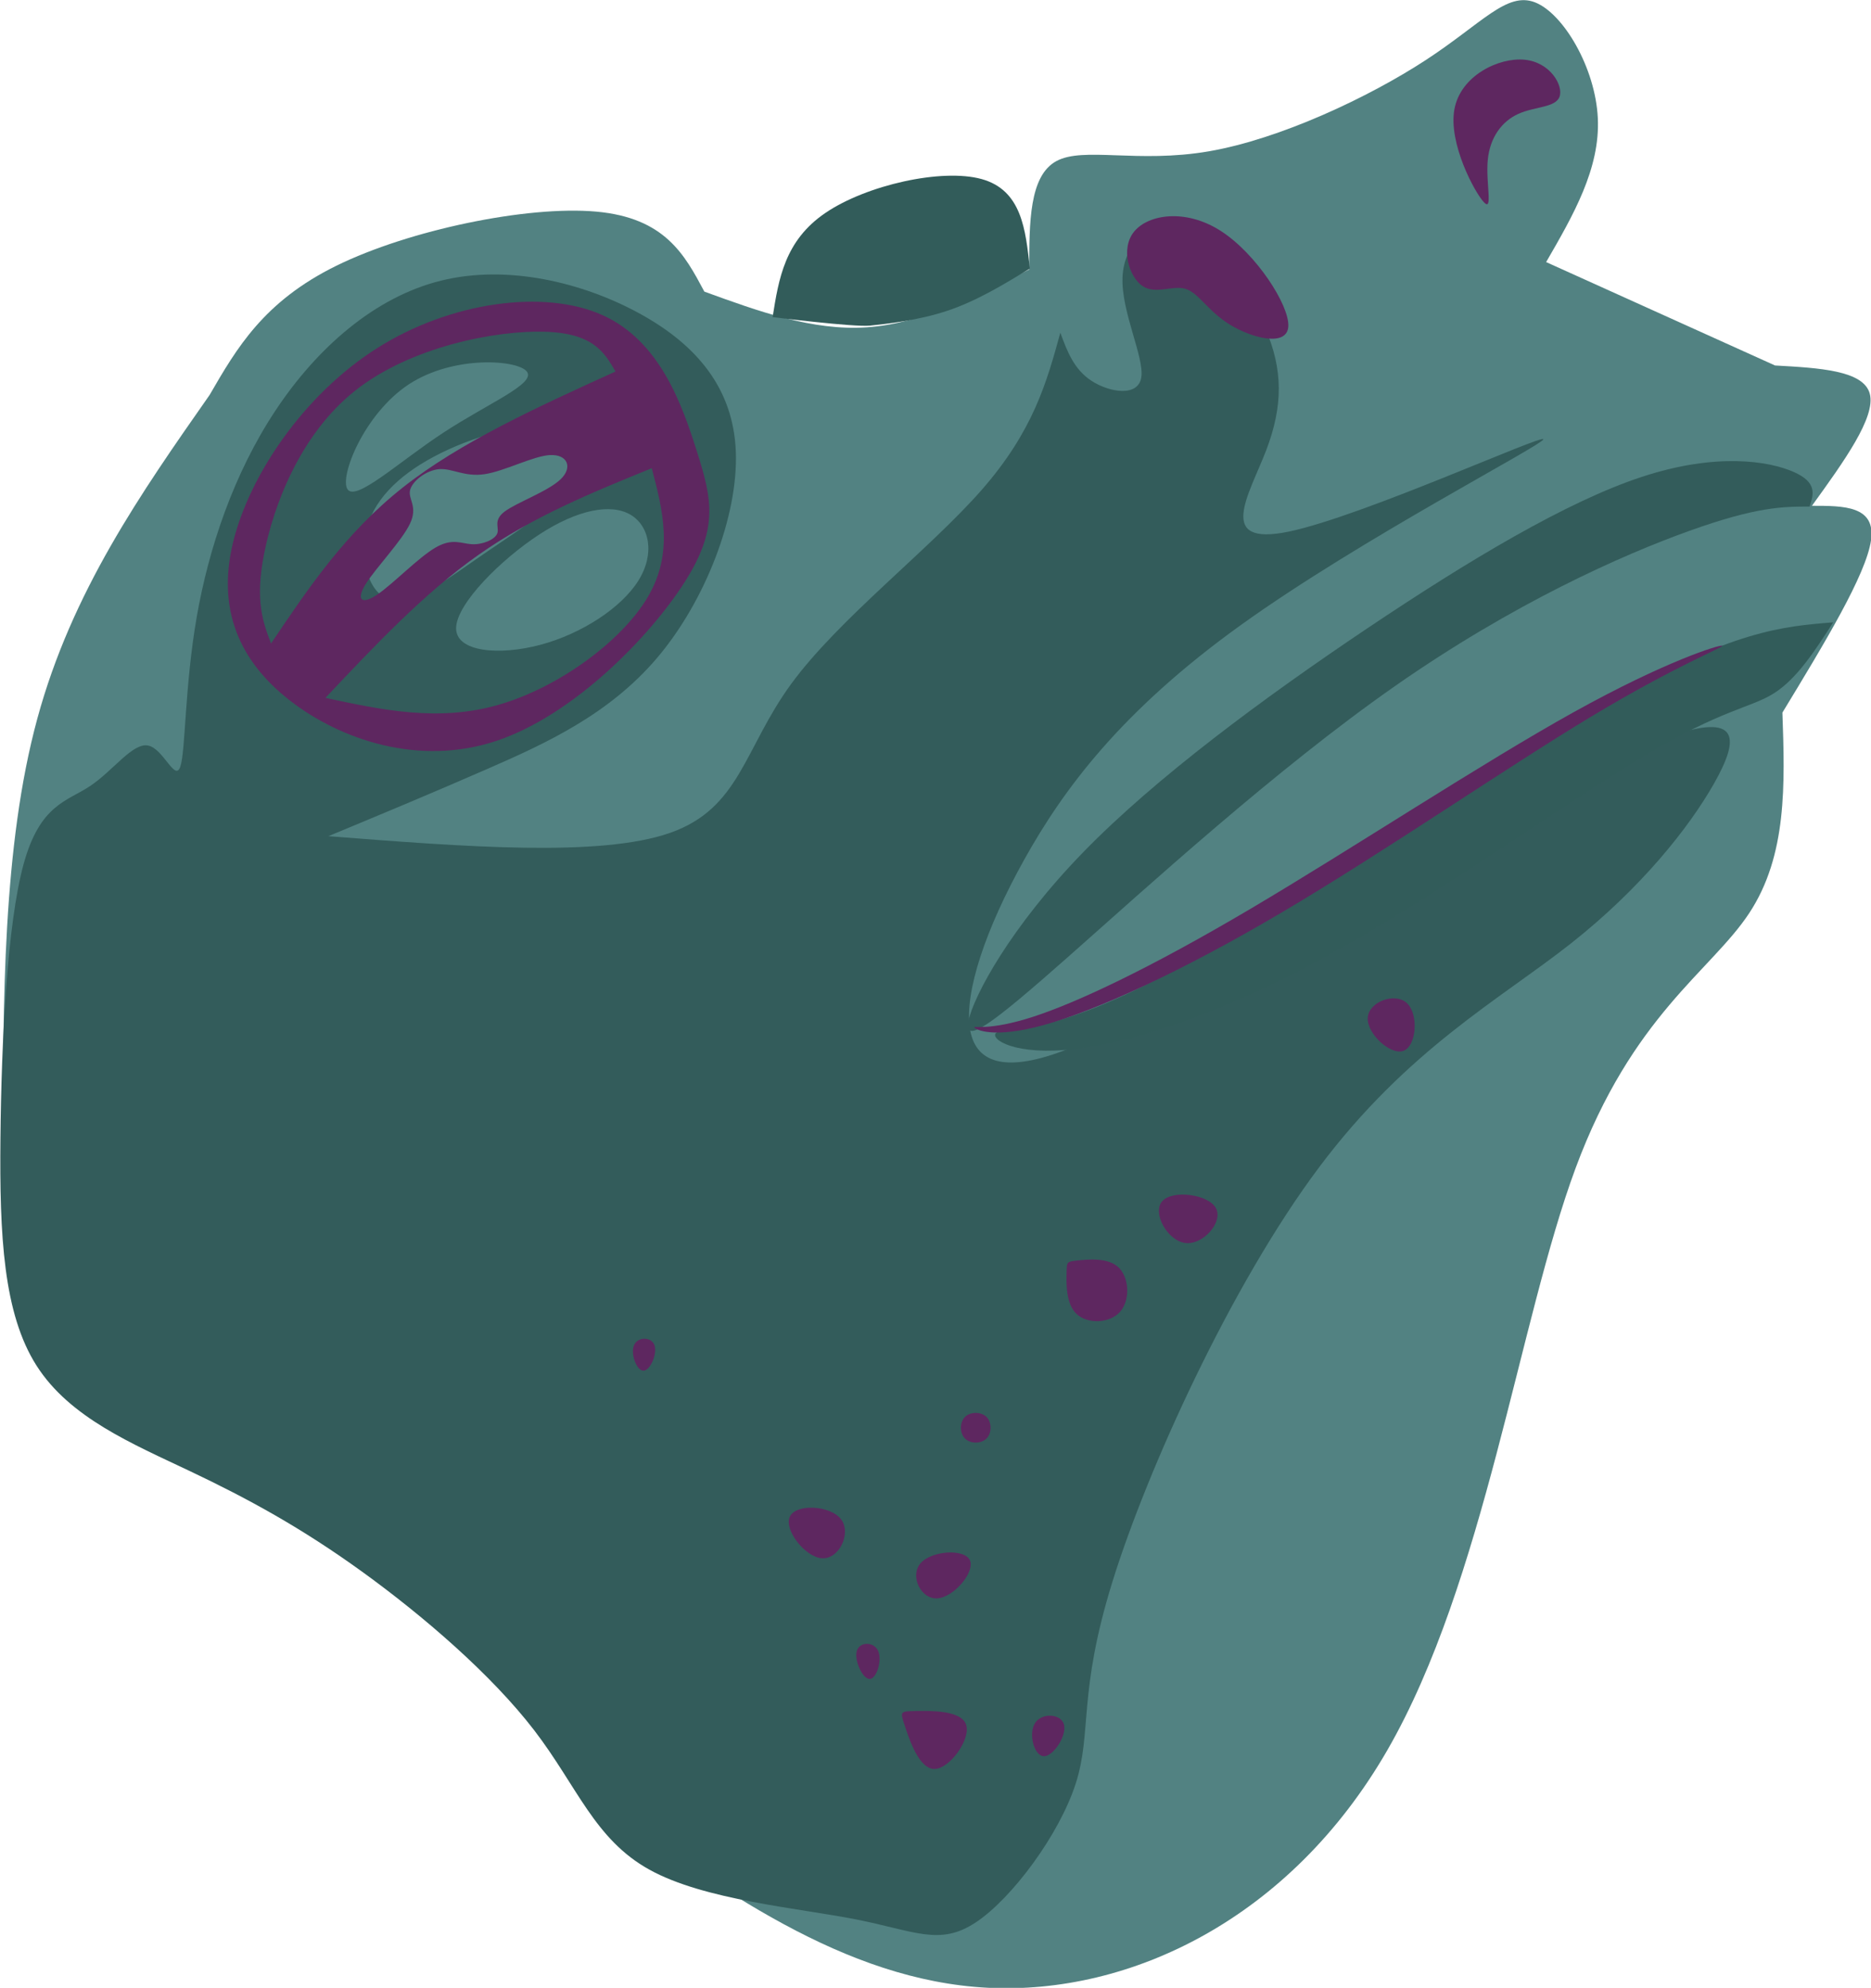 <?xml version="1.0" encoding="UTF-8" standalone="no"?>
<!-- Created with Inkscape (http://www.inkscape.org/) -->

<svg
   width="48.528mm"
   height="51.552mm"
   viewBox="0 0 48.528 51.552"
   version="1.1"
   id="svg1"
   xml:space="preserve"
   sodipodi:docname="pyxi.svg"
   inkscape:version="1.4 (e7c3feb100, 2024-10-09)"
   xmlns:inkscape="http://www.inkscape.org/namespaces/inkscape"
   xmlns:sodipodi="http://sodipodi.sourceforge.net/DTD/sodipodi-0.dtd"
   xmlns="http://www.w3.org/2000/svg"
   xmlns:svg="http://www.w3.org/2000/svg"><sodipodi:namedview
     id="namedview1"
     pagecolor="#505050"
     bordercolor="#eeeeee"
     borderopacity="1"
     inkscape:showpageshadow="0"
     inkscape:pageopacity="0"
     inkscape:pagecheckerboard="0"
     inkscape:deskcolor="#d1d1d1"
     inkscape:document-units="mm"
     inkscape:zoom="1.939368"
     inkscape:cx="93.587187"
     inkscape:cy="102.09511"
     inkscape:window-width="1163"
     inkscape:window-height="706"
     inkscape:window-x="0"
     inkscape:window-y="0"
     inkscape:window-maximized="0"
     inkscape:current-layer="layer1" /><defs
     id="defs1"><inkscape:path-effect
       effect="bspline"
       id="path-effect28"
       is_visible="true"
       lpeversion="1.3"
       weight="33.333"
       steps="2"
       helper_size="0"
       apply_no_weight="true"
       apply_with_weight="true"
       only_selected="false"
       uniform="false" /><inkscape:path-effect
       effect="bspline"
       id="path-effect27"
       is_visible="true"
       lpeversion="1.3"
       weight="33.333"
       steps="2"
       helper_size="0"
       apply_no_weight="true"
       apply_with_weight="true"
       only_selected="false"
       uniform="false" /><inkscape:path-effect
       effect="bspline"
       id="path-effect26"
       is_visible="true"
       lpeversion="1.3"
       weight="33.333"
       steps="2"
       helper_size="0"
       apply_no_weight="true"
       apply_with_weight="true"
       only_selected="false"
       uniform="false" /><inkscape:path-effect
       effect="bspline"
       id="path-effect25"
       is_visible="true"
       lpeversion="1.3"
       weight="33.333"
       steps="2"
       helper_size="0"
       apply_no_weight="true"
       apply_with_weight="true"
       only_selected="false"
       uniform="false" /><inkscape:path-effect
       effect="bspline"
       id="path-effect24"
       is_visible="true"
       lpeversion="1.3"
       weight="33.333"
       steps="2"
       helper_size="0"
       apply_no_weight="true"
       apply_with_weight="true"
       only_selected="false"
       uniform="false" /><inkscape:path-effect
       effect="bspline"
       id="path-effect23"
       is_visible="true"
       lpeversion="1.3"
       weight="33.333"
       steps="2"
       helper_size="0"
       apply_no_weight="true"
       apply_with_weight="true"
       only_selected="false"
       uniform="false" /><inkscape:path-effect
       effect="bspline"
       id="path-effect22"
       is_visible="true"
       lpeversion="1.3"
       weight="33.333"
       steps="2"
       helper_size="0"
       apply_no_weight="true"
       apply_with_weight="true"
       only_selected="false"
       uniform="false" /><inkscape:path-effect
       effect="bspline"
       id="path-effect21"
       is_visible="true"
       lpeversion="1.3"
       weight="33.333"
       steps="2"
       helper_size="0"
       apply_no_weight="true"
       apply_with_weight="true"
       only_selected="false"
       uniform="false" /><inkscape:path-effect
       effect="bspline"
       id="path-effect20"
       is_visible="true"
       lpeversion="1.3"
       weight="33.333"
       steps="2"
       helper_size="0"
       apply_no_weight="true"
       apply_with_weight="true"
       only_selected="false"
       uniform="false" /><inkscape:path-effect
       effect="bspline"
       id="path-effect19"
       is_visible="true"
       lpeversion="1.3"
       weight="33.333"
       steps="2"
       helper_size="0"
       apply_no_weight="true"
       apply_with_weight="true"
       only_selected="false"
       uniform="false" /><inkscape:path-effect
       effect="bspline"
       id="path-effect18"
       is_visible="true"
       lpeversion="1.3"
       weight="33.333"
       steps="2"
       helper_size="0"
       apply_no_weight="true"
       apply_with_weight="true"
       only_selected="false"
       uniform="false" /><inkscape:path-effect
       effect="bspline"
       id="path-effect17"
       is_visible="true"
       lpeversion="1.3"
       weight="33.333"
       steps="2"
       helper_size="0"
       apply_no_weight="true"
       apply_with_weight="true"
       only_selected="false"
       uniform="false" /><inkscape:path-effect
       effect="bspline"
       id="path-effect16"
       is_visible="true"
       lpeversion="1.3"
       weight="33.333"
       steps="2"
       helper_size="0"
       apply_no_weight="true"
       apply_with_weight="true"
       only_selected="false"
       uniform="false" /><inkscape:path-effect
       effect="bspline"
       id="path-effect15"
       is_visible="true"
       lpeversion="1.3"
       weight="33.333"
       steps="2"
       helper_size="0"
       apply_no_weight="true"
       apply_with_weight="true"
       only_selected="false"
       uniform="false" /><inkscape:path-effect
       effect="bspline"
       id="path-effect14"
       is_visible="true"
       lpeversion="1.3"
       weight="33.333"
       steps="2"
       helper_size="0"
       apply_no_weight="true"
       apply_with_weight="true"
       only_selected="false"
       uniform="false" /><inkscape:path-effect
       effect="bspline"
       id="path-effect13"
       is_visible="true"
       lpeversion="1.3"
       weight="33.333"
       steps="2"
       helper_size="0"
       apply_no_weight="true"
       apply_with_weight="true"
       only_selected="false"
       uniform="false" /><inkscape:path-effect
       effect="bspline"
       id="path-effect12"
       is_visible="true"
       lpeversion="1.3"
       weight="33.333"
       steps="2"
       helper_size="0"
       apply_no_weight="true"
       apply_with_weight="true"
       only_selected="false"
       uniform="false" /><inkscape:path-effect
       effect="bspline"
       id="path-effect11"
       is_visible="true"
       lpeversion="1.3"
       weight="33.333"
       steps="2"
       helper_size="0"
       apply_no_weight="true"
       apply_with_weight="true"
       only_selected="false"
       uniform="false" /><inkscape:path-effect
       effect="bspline"
       id="path-effect10"
       is_visible="true"
       lpeversion="1.3"
       weight="33.333"
       steps="2"
       helper_size="0"
       apply_no_weight="true"
       apply_with_weight="true"
       only_selected="false"
       uniform="false" /><inkscape:path-effect
       effect="bspline"
       id="path-effect9"
       is_visible="true"
       lpeversion="1.3"
       weight="33.333"
       steps="2"
       helper_size="0"
       apply_no_weight="true"
       apply_with_weight="true"
       only_selected="false"
       uniform="false" /><inkscape:path-effect
       effect="bspline"
       id="path-effect7"
       is_visible="true"
       lpeversion="1.3"
       weight="33.333"
       steps="2"
       helper_size="0"
       apply_no_weight="true"
       apply_with_weight="true"
       only_selected="false"
       uniform="false" /><inkscape:path-effect
       effect="bspline"
       id="path-effect5"
       is_visible="true"
       lpeversion="1.3"
       weight="33.333"
       steps="2"
       helper_size="0"
       apply_no_weight="true"
       apply_with_weight="true"
       only_selected="false"
       uniform="false" /><inkscape:path-effect
       effect="bspline"
       id="path-effect4"
       is_visible="true"
       lpeversion="1.3"
       weight="33.333"
       steps="2"
       helper_size="0"
       apply_no_weight="true"
       apply_with_weight="true"
       only_selected="false"
       uniform="false" /><inkscape:path-effect
       effect="bspline"
       id="path-effect3"
       is_visible="true"
       lpeversion="1.3"
       weight="33.333"
       steps="2"
       helper_size="0"
       apply_no_weight="true"
       apply_with_weight="true"
       only_selected="false"
       uniform="false" /><inkscape:path-effect
       effect="bspline"
       id="path-effect2"
       is_visible="true"
       lpeversion="1.3"
       weight="33.333"
       steps="2"
       helper_size="0"
       apply_no_weight="true"
       apply_with_weight="true"
       only_selected="false"
       uniform="false" /><inkscape:path-effect
       effect="bspline"
       id="path-effect1"
       is_visible="true"
       lpeversion="1.3"
       weight="33.333"
       steps="2"
       helper_size="0"
       apply_no_weight="true"
       apply_with_weight="true"
       only_selected="false"
       uniform="false" /></defs><g
     inkscape:label="Layer 1"
     inkscape:groupmode="layer"
     id="layer1"
     transform="translate(-87.36,-38.351)"><path
       style="display:inline;fill:#528282;fill-opacity:1;fill-rule:evenodd;stroke-width:0.265;paint-order:stroke markers fill"
       d="m 82.983,76.762 c 0,0 -3.245,-7.117 -3.245,-7.117 0,-5.299 0,-10.598 1.178,-14.93 1.178,-4.332 3.533,-7.696 5.888,-11.061 0.925,-1.598 1.85,-3.196 4.332,-4.416 2.481,-1.22 6.519,-2.061 8.874,-1.85 2.355,0.21 3.028,1.472 3.701,2.734 1.85,0.673 3.701,1.346 5.551,1.22 1.85,-0.126 3.701,-1.051 5.551,-1.977 0,-1.598 0,-3.196 0.925,-3.701 0.925,-0.505 2.776,0.084 5.215,-0.336 2.439,-0.421 5.467,-1.85 7.402,-3.112 1.935,-1.262 2.776,-2.355 3.743,-1.977 0.967,0.379 2.061,2.229 2.145,3.953 0.084,1.724 -0.841,3.322 -1.766,4.921 0,0 7.822,3.533 7.822,3.533 1.514,0.084 3.028,0.168 3.238,0.967 0.21,0.799 -0.883,2.313 -1.977,3.827 1.093,0 2.187,0 2.019,1.178 -0.168,1.178 -1.598,3.533 -3.028,5.888 0.084,2.439 0.168,4.879 -1.136,6.855 -1.304,1.977 -3.995,3.491 -5.93,8.706 -1.935,5.215 -3.112,14.131 -6.435,19.892 -3.322,5.762 -8.79,8.369 -13.668,8.117 C 108.505,97.822 104.215,94.71 99.925,91.598 98.243,87.729 96.561,83.86 93.737,81.387 90.913,78.914 86.948,77.838 82.983,76.762 Z"
       id="path1"
       inkscape:path-effect="#path-effect1"
       inkscape:original-d="M 82.983381,76.761886 79.738317,69.64486 c 0,0 0,-10.598132 0,-15.897196 2.355186,-3.364555 7.06542,-10.09346 7.06542,-10.09346 0,0 1.850467,-3.196262 2.775701,-4.794393 4.037465,-0.841136 8.074766,-1.682242 12.112152,-2.523363 0.67291,1.261708 2.01869,3.785048 2.01869,3.785048 0,0 3.70093,1.345792 5.5514,2.018691 1.8505,-0.925253 5.5514,-2.775701 5.5514,-2.775701 0,0 0,-3.196262 0,-4.794393 1.85051,0.588796 3.70094,1.17757 5.5514,1.766355 3.0281,-1.429935 6.05608,-2.859812 9.08412,-4.289718 0.84113,-1.093481 1.68224,-2.186916 2.52336,-3.280376 1.09348,1.850504 2.18692,3.700936 3.28037,5.551403 -0.92525,1.598163 -2.7757,4.794393 -2.7757,4.794393 l 7.82243,3.532709 c 0,0 3.02804,0.168224 4.54206,0.252338 -1.09348,1.514049 -3.28037,4.542054 -3.28037,4.542054 0,0 2.18691,0 3.28037,0 -1.42994,2.355189 -4.28972,7.06542 -4.28972,7.06542 0,0 0.16823,4.878507 0.25234,7.317759 -2.69165,1.514049 -5.38318,3.028037 -8.07477,4.542054 -1.17759,8.916067 -2.35514,17.831776 -3.53271,26.747666 -5.4674,2.607527 -10.93458,5.21495 -16.40187,7.82243 -4.2898,-3.112215 -12.869159,-9.33645 -12.869159,-9.33645 0,0 -3.364484,-7.738319 -5.046728,-11.607477 -3.96512,-1.076277 -11.895122,-3.228767 -11.895122,-3.228767 z"
       sodipodi:nodetypes="ccccccccccccccccccccccccccc"
       transform="matrix(0.759,0,0,0.759,26.912,15.461)" /><path
       id="path27"
       style="fill:#335c5b;fill-opacity:1;fill-rule:evenodd;stroke-width:0.265;paint-order:stroke markers fill"
       inkscape:path-effect="#path-effect28"
       inkscape:original-d="m 91.553865,48.149819 c 0.823918,-0.856877 1.647835,-1.713751 2.471756,-2.570628 1.713786,-0.494361 3.427502,-0.988703 5.141254,-1.483053 0.362532,0.790977 0.725048,1.581925 1.087575,2.372886 -1.384213,0.856893 -2.76837,1.713751 -4.152554,2.570626 -1.153509,0.889852 -2.306973,1.779667 -3.460459,2.669497 -0.362532,-1.186465 -0.725048,-2.372886 -1.087572,-3.559328 z m 8.00849,-5.536734 c -1.614882,0.659132 -3.229761,1.318268 -4.844642,1.977403 -1.450126,1.351253 -2.900196,2.702454 -4.350293,4.053681 0.856893,-2.17519 1.713752,-4.350292 2.570628,-6.525437 2.208147,0.164788 4.416206,0.329568 6.624307,0.494353 z m 2.076275,4.548031 c 0.19774,0.955746 0.39548,1.91149 0.59322,2.867237 -1.35125,0.889852 -2.702451,1.779664 -4.053678,2.669497 -1.483085,-0.131828 -2.966109,-0.263654 -4.449162,-0.39548 1.516041,-1.516042 3.032022,-3.032022 4.548031,-4.548032 1.120553,-0.197744 2.241059,-0.395483 3.361589,-0.593222 z m 21.85033,-5.635606 c -1.2194,-1.548966 -2.4388,-3.097935 -3.6582,-4.646901 -0.88985,0.790977 -1.77967,1.581922 -2.6695,2.372886 0.79098,1.548998 1.58193,3.097935 2.37289,4.646901 -0.98872,-0.164785 -1.97741,-0.329568 -2.96611,-0.49435 -0.2307,-0.626192 -0.69209,-1.878536 -0.69209,-1.878536 0,0 -0.92279,3.361589 -1.38418,5.042384 -3.098,2.372934 -6.19587,4.745773 -9.29381,7.118659 -0.13183,2.043359 -0.26365,4.086638 -0.39548,6.129957 -4.647,-0.362532 -13.940707,-1.087573 -13.940707,-1.087573 0,0 3.493416,-1.450099 5.240123,-2.175147 2.17519,-0.988722 4.350294,-1.977403 6.525434,-2.966106 1.12056,-2.900254 2.24106,-5.800389 3.36159,-8.700585 -1.28534,-1.483082 -2.57063,-2.966106 -3.85594,-4.449162 -2.570675,-0.626189 -5.141253,-1.252355 -7.711878,-1.878534 -1.977446,1.746743 -3.954812,3.493416 -5.932215,5.240124 -0.856893,2.537722 -1.713752,5.07534 -2.570628,7.613009 0.03296,2.208147 0.06591,4.416206 0.09887,6.62431 -0.395489,-1.15351 -0.790961,-2.306974 -1.186442,-3.460459 -0.659148,0.955765 -1.31827,1.91149 -1.977406,2.867236 -0.922808,0.09887 -1.845577,0.197739 -2.768367,0.296611 -0.197744,3.987848 -0.395481,7.975534 -0.593222,11.963302 0.131831,2.669551 0.263654,5.338993 0.39548,8.008491 2.142233,0.889851 4.284336,1.779647 6.426569,2.669498 1.812659,0.988723 3.625243,1.977405 5.437864,2.966108 2.339978,2.010402 4.67986,4.020722 7.01979,6.031084 0.593233,1.812658 1.186442,3.625244 1.779665,5.437865 3.16391,0.26366 6.32769,0.527309 9.49154,0.790961 0.8569,0.52732 1.71376,1.054619 2.57063,1.581926 1.61491,-2.17519 3.22976,-4.350293 4.84464,-6.525437 -0.49436,-1.318298 -0.9887,-2.636542 -1.48305,-3.954812 2.86729,-6.327823 5.73447,-12.655394 8.60171,-18.983089 3.16391,-1.713786 6.3277,-3.427503 9.49155,-5.141254 1.64787,-2.076318 3.29567,-4.152551 4.94351,-6.228826 0.0659,-0.955765 0.13183,-1.911493 0.19774,-2.867239 -5.17431,2.768422 -10.34842,5.536736 -15.52263,8.305104 -2.90025,1.779698 -5.80039,3.559328 -8.70058,5.338992 -1.02168,-0.329573 -2.04332,-0.659135 -3.06498,-0.988703 0.6921,-2.109274 1.38417,-4.218446 2.07627,-6.327695 1.97688,-2.68248 3.95372,-5.364915 5.93059,-8.047373 6.21969,-3.206108 12.43935,-6.412198 18.65909,-9.618324 -6.19492,2.82351 -12.38977,5.646994 -18.58464,8.470483 1.16217,-1.779569 2.32433,-3.559136 3.48651,-5.338716 0,-1.252363 0,-2.504713 0,-3.75707 z"
       d="m 92.147,48.315 c 0.231,-1.022 1.055,-1.879 2.323,-2.554 1.269,-0.676 2.983,-1.17 4.021,-1.022 1.038,0.148 1.401,0.939 0.89,1.763 -0.511,0.824 -1.895,1.681 -3.164,2.554 -1.269,0.873 -2.422,1.763 -3.18,1.615 -0.758,-0.148 -1.121,-1.335 -0.89,-2.356 z m 5.504,-5.454 c 0.297,0.412 -1.318,1.071 -2.851,2.076 -1.533,1.005 -2.983,2.356 -3.279,1.944 -0.297,-0.412 0.56,-2.587 2.093,-3.592 1.533,-1.005 3.741,-0.84 4.037,-0.428 z m 3.526,4.878 c 0.659,0.379 0.857,1.335 0.28,2.258 -0.577,0.923 -1.928,1.813 -3.345,2.192 -1.417,0.379 -2.9,0.247 -2.884,-0.577 0.016,-0.824 1.532,-2.34 2.851,-3.197 1.318,-0.857 2.439,-1.055 3.098,-0.676 z m 21.702,-6.361 c -0.61,-1.401 -1.829,-2.95 -2.884,-3.329 -1.055,-0.379 -1.944,0.412 -1.994,1.582 -0.049,1.17 0.742,2.719 0.643,3.411 -0.099,0.692 -1.088,0.527 -1.697,0.132 -0.61,-0.395 -0.84,-1.022 -1.071,-1.648 -0.461,1.681 -0.923,3.362 -2.702,5.388 -1.78,2.027 -4.878,4.4 -6.492,6.608 -1.615,2.208 -1.747,4.251 -4.136,5.092 -2.389,0.84 -7.036,0.478 -11.683,0.115 1.747,-0.725 3.493,-1.45 5.454,-2.307 1.961,-0.857 4.136,-1.846 5.784,-3.79 1.648,-1.944 2.768,-4.845 2.686,-7.036 -0.082,-2.192 -1.368,-3.675 -3.296,-4.729 -1.928,-1.055 -4.499,-1.681 -6.773,-1.121 -2.274,0.56 -4.251,2.307 -5.669,4.449 -1.417,2.142 -2.274,4.68 -2.686,7.053 -0.412,2.373 -0.379,4.581 -0.56,5.108 -0.181,0.527 -0.577,-0.626 -1.104,-0.725 -0.527,-0.099 -1.186,0.857 -1.977,1.384 -0.791,0.527 -1.714,0.626 -2.274,2.67 -0.56,2.043 -0.758,6.031 -0.791,9.36 -0.033,3.329 0.099,5.998 1.236,7.778 1.137,1.78 3.279,2.669 5.257,3.609 1.977,0.939 3.79,1.928 5.866,3.428 2.076,1.5 4.416,3.51 5.883,5.421 1.467,1.912 2.06,3.724 3.938,4.762 1.879,1.038 5.042,1.302 7.053,1.697 2.01,0.395 2.867,0.923 4.103,0.099 1.236,-0.824 2.851,-2.999 3.411,-4.746 0.56,-1.747 0.066,-3.065 1.252,-6.888 1.186,-3.823 4.054,-10.151 7.069,-14.171 3.016,-4.021 6.179,-5.734 8.585,-7.629 2.406,-1.895 4.054,-3.971 4.911,-5.487 0.857,-1.516 0.923,-2.472 -1.631,-1.565 -2.554,0.906 -7.728,3.675 -11.766,5.949 -4.037,2.274 -6.937,4.054 -8.898,4.779 -1.961,0.725 -2.983,0.395 -3.147,-0.824 -0.165,-1.219 0.527,-3.329 1.862,-5.724 1.334,-2.396 3.311,-5.078 7.41,-8.023 4.098,-2.944 10.318,-6.15 10.33,-6.342 0.012,-0.191 -6.182,2.632 -8.699,3.154 -2.516,0.522 -1.354,-1.258 -0.773,-2.774 0.581,-1.516 0.581,-2.768 -0.029,-4.169 z"
       sodipodi:nodetypes="cccccccccccccccccccccccccccccccccccccccccccccccccccccccccccccc"
       transform="matrix(0.759,0,0,0.759,26.912,15.461)" /><path
       id="path3"
       style="fill:#5e2760;fill-opacity:1;fill-rule:evenodd;stroke-width:0.265;paint-order:stroke markers fill"
       inkscape:path-effect="#path-effect3"
       inkscape:original-d="m 98.81614,45.226197 c 0.206513,0.447442 0.413025,0.894884 0.619538,1.342329 -1.067001,0.378614 -2.133962,0.757211 -3.200942,1.135817 0.240937,0.240937 0.481861,0.481861 0.722794,0.722794 -0.413033,0.172098 -0.826051,0.344186 -1.239073,0.516281 C 95.40868,48.7369 95.098919,48.530393 94.78915,48.32388 c -0.860486,0.894906 -1.720934,1.789774 -2.581404,2.684661 -0.206516,-0.172098 -0.413023,-0.344188 -0.619536,-0.516281 0.894903,-0.929325 1.789772,-1.858611 2.684659,-2.787917 -0.344194,-0.240935 -0.688375,-0.481862 -1.032561,-0.722792 0.481873,-0.378613 0.963724,-0.757213 1.445586,-1.135819 0.413033,0.309774 0.82605,0.619538 1.239073,0.929307 0.963745,-0.516292 1.92745,-1.032563 2.891173,-1.548842 z m 4.89414,0.951373 c -0.75701,-2.186916 -1.51402,-4.373832 -2.27103,-6.560749 -3.196324,0.420569 -6.392523,0.841121 -9.588785,1.261682 -1.850503,2.775757 -3.700933,5.551403 -5.5514,8.327104 0.757024,1.76639 1.514018,3.532711 2.271028,5.299064 2.691643,0.925254 5.383178,1.85047 8.074765,2.775702 2.60753,-2.691644 5.214952,-5.383178 7.822432,-8.074766 -0.25234,-1.009367 -0.50467,-2.018691 -0.75701,-3.028037 z m -3.03553,-3.326265 c 0,0 -5.30048,2.40931 -7.950722,3.613965 -1.273518,1.893068 -3.820477,5.679089 -3.820477,5.679089 0,0 -0.5507,-1.445586 -0.82605,-2.168379 0.894905,-2.478198 1.789774,-4.956296 2.68466,-7.434444 2.92565,-0.55071 5.851183,-1.101399 8.776774,-1.652098 0.378613,0.653969 1.135815,1.961867 1.135815,1.961867 z m 1.23908,3.304197 c 0,0 -4.061413,1.652098 -6.092117,2.478148 -1.686551,1.789809 -5.059552,5.36932 -5.059552,5.36932 0,0 3.854897,0.826049 5.782345,1.239074 2.168423,-1.583293 4.336754,-3.166523 6.505134,-4.749784 -0.37861,-1.445615 -1.13581,-4.336758 -1.13581,-4.336758 z"
       d="m 98.438,45.708 c 0.585,-0.034 0.792,0.413 0.361,0.826 -0.43,0.413 -1.497,0.792 -1.91,1.101 -0.413,0.31 -0.172,0.551 -0.258,0.757 -0.086,0.207 -0.499,0.379 -0.86,0.361 -0.361,-0.017 -0.671,-0.224 -1.256,0.12 -0.585,0.344 -1.446,1.239 -1.979,1.6 -0.533,0.361 -0.74,0.189 -0.396,-0.361 0.344,-0.551 1.239,-1.48 1.514,-2.065 0.275,-0.585 -0.069,-0.826 8e-6,-1.136 0.069,-0.31 0.551,-0.688 0.998,-0.723 0.447,-0.034 0.86,0.275 1.549,0.172 0.688,-0.103 1.652,-0.62 2.237,-0.654 z m 5.02,-0.119 c -0.505,-1.598 -1.262,-3.785 -3.238,-4.668 -1.977,-0.883 -5.173,-0.463 -7.696,1.136 -2.523,1.598 -4.374,4.374 -4.921,6.645 -0.547,2.271 0.21,4.037 1.935,5.383 1.724,1.346 4.416,2.271 7.065,1.388 2.65,-0.883 5.257,-3.575 6.435,-5.425 1.178,-1.85 0.925,-2.86 0.421,-4.458 z m -2.783,-2.737 c -2.65,1.205 -5.3,2.409 -7.262,3.958 -1.962,1.549 -3.235,3.442 -4.509,5.335 -0.275,-0.723 -0.551,-1.446 -0.241,-3.046 0.31,-1.6 1.205,-4.079 3.115,-5.593 1.91,-1.514 4.836,-2.065 6.488,-2.013 1.652,0.052 2.031,0.706 2.409,1.36 z m 1.239,3.304 c -2.031,0.826 -4.061,1.652 -5.92,2.96 -1.859,1.308 -3.545,3.098 -5.232,4.887 1.927,0.413 3.855,0.826 5.903,0.241 2.048,-0.585 4.216,-2.168 5.111,-3.683 0.895,-1.514 0.516,-2.96 0.138,-4.406 z"
       transform="matrix(0.759,0,0,0.759,26.912,15.461)" /><path
       style="fill:#5e2760;fill-opacity:1;fill-rule:evenodd;stroke-width:0.265;paint-order:stroke markers fill"
       d="m 118.676,39.926 c -0.447,-0.31 -0.757,-1.273 -0.275,-1.859 0.482,-0.585 1.755,-0.792 2.96,-0.017 1.205,0.774 2.34,2.53 2.306,3.253 -0.034,0.723 -1.239,0.413 -1.996,-0.052 -0.757,-0.465 -1.067,-1.084 -1.514,-1.222 -0.447,-0.138 -1.033,0.207 -1.48,-0.103 z"
       id="path4"
       inkscape:path-effect="#path-effect4"
       inkscape:original-d="m 118.53807,40.579669 c -0.30977,-0.963723 -0.61954,-1.927447 -0.92931,-2.891173 1.27352,-0.206516 2.54699,-0.413023 3.82048,-0.619535 1.13584,1.755388 2.27163,3.510708 3.40745,5.266062 -1.20468,-0.309774 -2.40931,-0.619537 -3.61396,-0.929306 -0.30978,-0.619548 -0.61954,-1.239073 -0.92931,-1.858611 -0.58513,0.344194 -1.17024,0.688375 -1.75535,1.032563 z"
       transform="matrix(0.759,0,0,0.759,26.912,15.461)" /><path
       style="fill:#335c5b;fill-opacity:1;fill-rule:evenodd;stroke-width:0.265;paint-order:stroke markers fill"
       inkscape:path-effect="#path-effect7"
       inkscape:original-d="m 141.87396,46.775039 c 0,0 0.27535,-0.826049 0.41302,-1.239074 -1.78981,-0.309775 -3.57954,-0.619537 -5.36932,-0.929305 -3.33868,1.996325 -6.67723,3.992571 -10.01584,5.988857 -3.68288,2.719133 -7.36561,5.438157 -11.04841,8.157236 -1.27352,2.374939 -2.54699,4.749783 -3.82048,7.124675 0.92932,-0.688388 1.85861,-1.376749 2.78792,-2.065123 4.40568,-4.027071 8.81119,-8.053981 13.21678,-12.080971 3.7173,-1.652131 7.43445,-3.304197 11.15167,-4.956295 0.8949,0 2.68466,0 2.68466,0 z"
       d="m 141.874,46.775 c 0.138,-0.413 0.275,-0.826 -0.551,-1.187 -0.826,-0.361 -2.616,-0.671 -5.18,0.172 -2.564,0.843 -5.903,2.84 -9.414,5.197 -3.511,2.358 -7.193,5.077 -9.672,7.624 -2.478,2.547 -3.752,4.922 -3.924,5.765 -0.172,0.843 0.757,0.155 3.425,-2.203 2.667,-2.358 7.073,-6.385 11.134,-9.224 4.061,-2.84 7.779,-4.492 10.085,-5.318 2.306,-0.826 3.201,-0.826 4.096,-0.826 z"
       id="path6"
       transform="matrix(0.759,0,0,0.759,26.612,15.986)" /><path
       style="fill:#325c5a;fill-opacity:1;fill-rule:evenodd;stroke-width:0.265;paint-order:stroke markers fill"
       inkscape:path-effect="#path-effect9"
       inkscape:original-d="m 106.04407,40.992694 c 0,0 0.41303,-2.615822 0.61954,-3.923734 2.58145,-0.58513 5.16281,-1.170236 7.74421,-1.755355 0.14191,1.340768 0.42571,4.022228 0.42571,4.022228 0,0 -1.81935,1.106506 -2.72902,1.659759 -1.09218,0.115281 -2.18436,0.230562 -3.27654,0.345843 z"
       d="m 106.044,40.993 c 0.207,-1.308 0.413,-2.616 1.807,-3.562 1.394,-0.947 3.975,-1.532 5.337,-1.154 1.362,0.378 1.504,1.719 1.645,3.059 -0.91,0.553 -1.819,1.107 -2.82,1.441 -1.001,0.334 -2.093,0.45 -2.639,0.507 -0.546,0.058 -3.33,-0.291 -3.33,-0.291 z"
       id="path7"
       sodipodi:nodetypes="ccccccc"
       transform="matrix(0.759,0,0,0.759,26.912,15.461)" /><path
       style="fill:#5e2760;fill-opacity:1;fill-rule:evenodd;stroke-width:0.265;paint-order:stroke markers fill"
       inkscape:path-effect="#path-effect5"
       inkscape:original-d="m 130.82555,37.275473 c -0.82605,-1.376749 -1.6521,-2.753497 -2.47815,-4.130246 1.20468,-0.516292 2.40931,-1.032563 3.61397,-1.548844 0.41303,0.65397 0.82604,1.307912 1.23907,1.961866 -0.65397,-0.03442 -1.30791,-0.06884 -1.96187,-0.103256 -0.37861,0.447453 -0.75721,0.894887 -1.13581,1.342332 0.24093,0.826066 0.48186,1.652098 0.72279,2.478148 z"
       d="m 130.292,36.174 c -0.293,-0.275 -1.119,-1.652 -0.929,-2.599 0.189,-0.947 1.394,-1.463 2.203,-1.394 0.809,0.069 1.222,0.723 1.101,1.033 -0.12,0.31 -0.774,0.275 -1.291,0.482 -0.516,0.207 -0.895,0.654 -0.964,1.291 -0.069,0.637 0.172,1.463 -0.12,1.187 z"
       id="path5"
       transform="matrix(0.826,0,0,0.926,18.228,10.1)" /><path
       style="fill:#325c5a;fill-opacity:1;fill-rule:evenodd;stroke-width:0.265;paint-order:stroke markers fill"
       d="m 142.287,51.422 c -1.721,0.138 -3.442,0.275 -7.658,2.685 -4.216,2.409 -10.928,7.09 -15.007,9.276 -4.079,2.186 -5.524,1.876 -5.886,2.031 -0.361,0.155 0.361,0.774 2.289,0.62 1.927,-0.155 5.06,-1.084 8.846,-3.149 3.786,-2.065 8.226,-5.266 10.928,-6.884 2.702,-1.618 3.666,-1.652 4.457,-2.151 0.792,-0.499 1.411,-1.463 2.031,-2.427 z"
       id="path9"
       inkscape:path-effect="#path-effect10"
       inkscape:original-d="m 142.28698,51.421566 c 0,0 -3.44187,0.27535 -5.16281,0.413023 -6.71178,4.68104 -13.4233,9.361892 -20.13495,14.042837 -1.44561,-0.309774 -2.89117,-0.619535 -4.33676,-0.929304 0.72281,0.619548 1.44559,1.239073 2.16838,1.858611 3.13217,-0.929326 6.26421,-1.858611 9.39631,-2.787918 4.44011,-3.201003 8.88003,-6.401882 13.32005,-9.602821 0.96374,-0.03442 1.92745,-0.06884 2.89117,-0.103257 0.61955,-0.963742 1.85861,-2.891171 1.85861,-2.891171 z"
       transform="matrix(0.759,0,0,0.759,26.912,15.461)" /><path
       style="fill:#5e2760;fill-opacity:1;fill-rule:evenodd;stroke-width:0.265;paint-order:stroke markers fill"
       d="m 116.448,73.229 c 0.349,-0.039 1.048,-0.116 1.416,0.233 0.369,0.349 0.407,1.125 0.049,1.523 -0.359,0.398 -1.115,0.417 -1.484,0.068 -0.369,-0.349 -0.349,-1.067 -0.339,-1.426 0.01,-0.359 0.01,-0.359 0.359,-0.398 z"
       id="path10"
       inkscape:path-effect="#path-effect11"
       inkscape:original-d="m 116.09894,73.267453 c 0.69834,-0.0776 1.39668,-0.155186 2.09502,-0.232781 0.0388,0.775949 0.0776,1.551866 0.11639,2.327799 -0.75655,0.01939 -1.51307,0.0388 -2.2696,0.05819 0.0194,-0.717754 0.0388,-1.435475 0.0582,-2.153213 z"
       transform="matrix(0.759,0,0,0.759,26.912,15.461)" /><path
       style="fill:#5e2760;fill-opacity:1;fill-rule:evenodd;stroke-width:0.265;paint-order:stroke markers fill"
       d="m 112.617,78.573 c 0.184,-0.184 0.553,-0.184 0.737,5e-6 0.184,0.184 0.184,0.553 0,0.737 -0.184,0.184 -0.553,0.184 -0.737,-5e-6 -0.184,-0.184 -0.184,-0.553 0,-0.737 z"
       id="path11"
       inkscape:path-effect="#path-effect12"
       inkscape:original-d="m 112.43266,78.388609 c 0.36857,0 0.73713,0 1.1057,0 0,0.368575 0,0.737137 0,1.105704 -0.36857,0 -0.73713,0 -1.1057,0 0,-0.368575 0,-0.737137 0,-1.105704 z"
       transform="matrix(0.759,0,0,0.759,26.912,15.461)" /><path
       style="fill:#5e2760;fill-opacity:1;fill-rule:evenodd;stroke-width:0.265;paint-order:stroke markers fill"
       d="m 101.308,76.119 c 0.126,-0.291 0.592,-0.291 0.698,6e-6 0.107,0.291 -0.145,0.873 -0.378,0.873 -0.233,-7e-6 -0.446,-0.582 -0.32,-0.873 z"
       id="path12"
       inkscape:path-effect="#path-effect13"
       inkscape:original-d="m 100.96825,75.828029 c 0.46556,0 0.93112,0 1.39668,0 -0.25218,0.581962 -0.50436,1.1639 -0.75653,1.745851 -0.21339,-0.581962 -0.42677,-1.1639 -0.64015,-1.745851 z"
       transform="matrix(0.759,0,0,0.759,26.912,15.461)" /><path
       style="fill:#5e2760;fill-opacity:1;fill-rule:evenodd;stroke-width:0.265;paint-order:stroke markers fill"
       d="m 111.094,83.578 c 0.369,-0.436 1.494,-0.514 1.688,-0.116 0.194,0.398 -0.543,1.271 -1.106,1.309 -0.563,0.039 -0.951,-0.757 -0.582,-1.193 z"
       id="path14"
       inkscape:path-effect="#path-effect15"
       inkscape:original-d="m 110.33764,83.218789 c 1.1251,-0.07759 2.25021,-0.155186 3.37531,-0.232778 -0.73715,0.87294 -1.47428,1.745848 -2.21141,2.618772 -0.38797,-0.795346 -0.77593,-1.590662 -1.1639,-2.385994 z"
       transform="matrix(0.759,0,0,0.759,26.912,15.461)" /><path
       style="fill:#5e2760;fill-opacity:1;fill-rule:evenodd;stroke-width:0.265;paint-order:stroke markers fill"
       d="m 106.633,81.977 c 0.213,-0.446 1.377,-0.388 1.746,0.087 0.369,0.475 -0.058,1.368 -0.64,1.338 -0.582,-0.029 -1.319,-0.98 -1.106,-1.426 z"
       id="path15"
       inkscape:path-effect="#path-effect16"
       inkscape:original-d="m 105.68204,81.472941 c 1.1639,0.05819 2.3278,0.11639 3.4917,0.174585 -0.42677,0.892339 -0.85353,1.784644 -1.28029,2.676967 -0.73715,-0.950537 -1.47427,-1.901034 -2.21141,-2.851552 z"
       transform="matrix(0.759,0,0,0.759,26.912,15.461)" /><path
       style="fill:#5e2760;fill-opacity:1;fill-rule:evenodd;stroke-width:0.265;paint-order:stroke markers fill"
       d="m 108.922,86.565 c 0.097,-0.32 0.582,-0.32 0.727,8e-6 0.145,0.32 -0.049,0.96 -0.291,0.96 -0.242,-7e-6 -0.533,-0.64 -0.436,-0.96 z"
       id="path16"
       inkscape:path-effect="#path-effect17"
       inkscape:original-d="m 108.5336,86.244929 c 0.48496,0 0.96991,0 1.45487,0 -0.19399,0.640157 -0.38797,1.280287 -0.58195,1.920433 -0.29098,-0.640159 -0.58195,-1.28029 -0.87292,-1.920433 z"
       transform="matrix(0.759,0,0,0.759,26.912,15.461)" /><path
       style="fill:#5e2760;fill-opacity:1;fill-rule:evenodd;stroke-width:0.265;paint-order:stroke markers fill"
       d="m 110.92,88.621 c 0.524,-0.01 1.571,-0.029 1.736,0.466 0.165,0.495 -0.553,1.503 -1.077,1.513 -0.524,0.01 -0.854,-0.98 -1.018,-1.474 -0.165,-0.495 -0.165,-0.495 0.359,-0.504 z"
       id="path17"
       inkscape:path-effect="#path-effect18"
       inkscape:original-d="m 110.39584,88.63092 c 1.04751,-0.01939 2.09501,-0.0388 3.14252,-0.05819 -0.71775,1.008735 -1.43547,2.017427 -2.15321,3.026138 -0.32978,-0.989333 -0.65954,-1.978629 -0.98931,-2.967943 z"
       transform="matrix(0.759,0,0,0.759,26.912,15.461)" /><path
       style="fill:#5e2760;fill-opacity:1;fill-rule:evenodd;stroke-width:0.265;paint-order:stroke markers fill"
       d="m 115.013,89.029 c 0.233,-0.359 0.892,-0.32 0.989,0.058 0.097,0.378 -0.369,1.096 -0.698,1.077 -0.33,-0.019 -0.524,-0.776 -0.291,-1.135 z"
       id="path18"
       inkscape:path-effect="#path-effect19"
       inkscape:original-d="m 114.58587,88.63092 c 0.65955,0.0388 1.31909,0.0776 1.97863,0.11639 -0.46557,0.717754 -0.93112,1.435476 -1.39668,2.153214 -0.19399,-0.75655 -0.38797,-1.513067 -0.58195,-2.269604 z"
       transform="matrix(0.759,0,0,0.759,26.912,15.461)" /><path
       style="fill:#5e2760;fill-opacity:1;fill-rule:evenodd;stroke-width:0.265;paint-order:stroke markers fill"
       d="m 127.719,64.432 c -0.407,-0.378 -1.3,-0.049 -1.338,0.495 -0.039,0.543 0.776,1.3 1.222,1.135 0.446,-0.165 0.524,-1.251 0.116,-1.629 z"
       id="path19"
       inkscape:path-effect="#path-effect20"
       inkscape:original-d="m 128.20349,63.72348 c -0.89232,0.329771 -1.78464,0.659542 -2.67697,0.989314 0.81475,0.756549 1.62946,1.513067 2.44419,2.269603 0.0776,-1.086329 0.15519,-2.172612 0.23278,-3.258917 z"
       transform="matrix(0.759,0,0,0.759,26.912,15.461)" /><path
       style="fill:#5e2760;fill-opacity:1;fill-rule:evenodd;stroke-width:0.265;paint-order:stroke markers fill"
       d="m 119.358,71.202 c 0.349,-0.398 1.571,-0.242 1.833,0.233 0.262,0.475 -0.436,1.271 -1.048,1.193 -0.611,-0.078 -1.135,-1.028 -0.786,-1.426 z"
       id="path20"
       inkscape:path-effect="#path-effect21"
       inkscape:original-d="m 118.48493,70.648678 c 1.2221,0.155186 2.44419,0.310375 3.66629,0.465561 -0.69836,0.795346 -1.39668,1.590662 -2.09502,2.385994 -0.52377,-0.950537 -1.04751,-1.901036 -1.57127,-2.851555 z"
       transform="matrix(0.759,0,0,0.759,26.912,15.461)" /><path
       style="fill:#5e2760;fill-opacity:1;fill-rule:evenodd;stroke-width:0.265;paint-order:stroke markers fill"
       d="m 138.494,52.22 c -0.087,-0.039 -1.93,0.524 -5.073,2.27 -3.143,1.746 -7.585,4.675 -11.047,6.721 -3.463,2.047 -5.946,3.21 -7.449,3.695 -1.503,0.485 -2.027,0.291 -1.988,0.359 0.039,0.068 0.64,0.398 2.386,-0.087 1.746,-0.485 4.636,-1.785 8.147,-3.86 3.511,-2.076 7.643,-4.927 10.543,-6.673 2.9,-1.746 4.568,-2.386 4.481,-2.425 z"
       id="path22"
       inkscape:path-effect="#path-effect23"
       inkscape:original-d="m 140.24985,51.618927 c -1.84284,0.562552 -3.68568,1.125104 -5.52852,1.687655 -4.44231,2.929205 -8.88443,5.858291 -13.32665,8.787437 -2.48303,1.163923 -4.96597,2.327799 -7.44895,3.491699 -0.52377,-0.193988 -1.04751,-0.387967 -1.57127,-0.581949 0.60136,0.329777 1.2027,0.659543 1.80405,0.989314 2.89041,-1.299715 5.7807,-2.599375 8.67105,-3.899064 4.13192,-2.85161 8.26368,-5.703104 12.39552,-8.554659 1.66829,-0.640156 3.33651,-1.280287 5.00477,-1.920433 z"
       transform="matrix(0.759,0,0,0.759,26.912,15.461)" /></g></svg>
